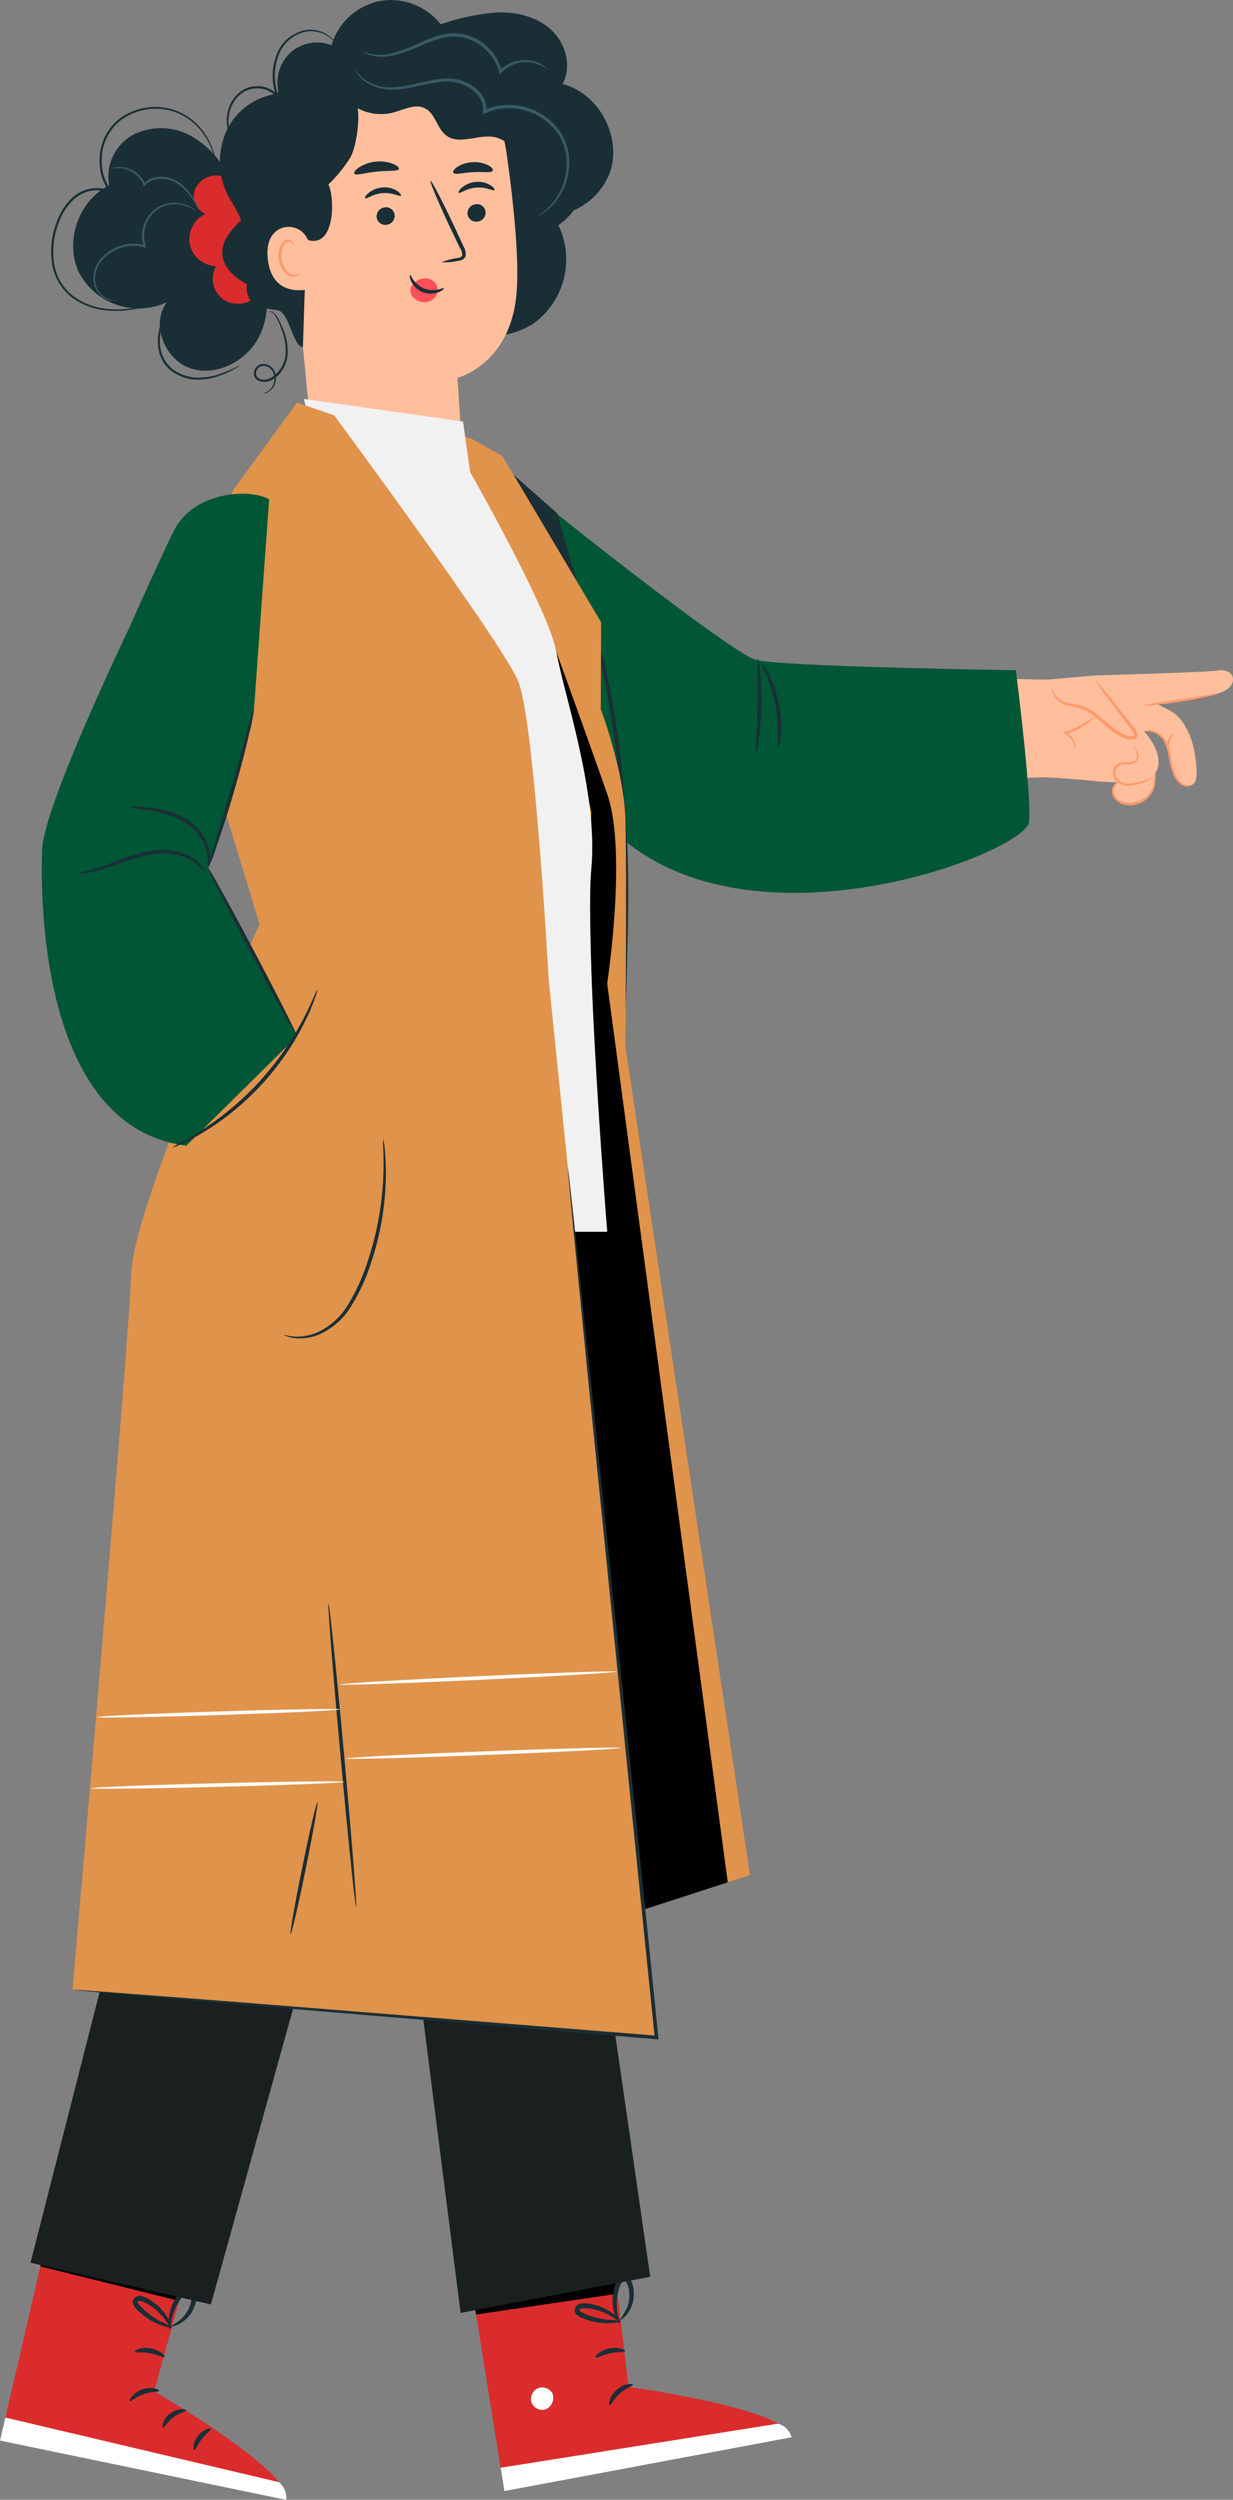 <svg xmlns="http://www.w3.org/2000/svg" width="238.357" height="482.977" viewBox="0 0 238.357 482.977">
  <rect x="0" y="0" width="238.357" height="482.977" fill="#808080" stroke="none"/>
  <g id="Group_22" data-name="Group 22" transform="translate(-189.821 -358)">
    <g id="Component_23_1" data-name="Component 23 – 1" transform="translate(290.432 451.394)">
      <path id="Fill_110" data-name="Fill 110" d="M14.7.673,72.768,1.816,82.156,1s21.249-.6,23.283-.92c2.351-.368,3.093.68,3.17,1.558.117,1.367-1.4,2.587-3.4,2.964-.694.131-11.722,1.751-11.722,1.751a26.436,26.436,0,0,1,3.3,1.678c2.314,1.315,4.084,4.967,4.566,8.924s.266,5.108-1.257,5.367a1.964,1.964,0,0,1-1.6-.542A5.626,5.626,0,0,1,97,18.859c-1.29-7.535-4.282-7.044-4.282-7.044l-1.309-.033s3.4,3.55,2.721,6.781a3.743,3.743,0,0,1-.563,1.334,4.983,4.983,0,0,1-6.679,5.414c-.788-.3-1.579-.949-1.54-1.791a2.655,2.655,0,0,1,.5-1.22,4.109,4.109,0,0,0,.329-.627L82.7,21.492s-7.8-.829-11.235-.8L16.909,22.494C9.14,23.311.732,21.672.054,13.869-.683,5.38,6.216.212,14.7.673" transform="translate(29.131 36.099)" fill="#ffbf9d"/>
      <path id="Fill_112" data-name="Fill 112" d="M.013,1.556a2.906,2.906,0,0,0,2.01,2.73c1.117.466,2.361.538,3.51.924C8.967,6.359,11.1,10.1,14.586,11.081c.485.136,1.128.153,1.364-.294.22-.414-.08-.9-.367-1.276Q11.91,4.756,8.238,0" transform="translate(102.925 38.055)" fill="#ffbf9d"/>
      <path id="Fill_114" data-name="Fill 114" d="M8.3,0a4.856,4.856,0,0,1,.9.947c.545.638,1.314,1.573,2.253,2.738L14.725,7.8c.306.391.62.789.938,1.2a2.394,2.394,0,0,1,.75,1.639,1.013,1.013,0,0,1-.784.823,2.079,2.079,0,0,1-.981-.025,7.843,7.843,0,0,1-1.64-.665C10.92,9.619,9.462,7.943,7.891,6.81A9.036,9.036,0,0,0,5.53,5.49c-.795-.281-1.606-.407-2.341-.6A4.221,4.221,0,0,1,.232,2.873,1.518,1.518,0,0,1,.077,1.558,3.546,3.546,0,0,0,.463,2.744,4.09,4.09,0,0,0,3.3,4.413c.716.161,1.536.259,2.411.537A9.33,9.33,0,0,1,8.262,6.3c1.65,1.157,3.132,2.81,5.068,3.866a7.47,7.47,0,0,0,1.48.605c.482.128.936.03.94-.238.052-.292-.285-.73-.6-1.134s-.618-.815-.919-1.21l-3.156-4.2c-.889-1.2-1.6-2.185-2.079-2.871A4.754,4.754,0,0,1,8.3,0" transform="translate(102.86 38.054)" fill="#ff9a6c"/>
      <path id="Fill_116" data-name="Fill 116" d="M0,.182a4.924,4.924,0,0,1,2.233.4,3.837,3.837,0,0,1,1.684,1.7A9.834,9.834,0,0,1,4.807,5.2,15.592,15.592,0,0,0,5.56,8.276a5.038,5.038,0,0,0,1.511,2.14,1.965,1.965,0,0,0,1.726.371,1.2,1.2,0,0,0,.572-.3c-.019-.04-.224.067-.61.134a1.841,1.841,0,0,1-1.495-.448A5,5,0,0,1,5.937,8.127a17.31,17.31,0,0,1-.7-3.008,9.555,9.555,0,0,0-.966-3.035A4.008,4.008,0,0,0,2.361.293,3.566,3.566,0,0,0,.621.016C.205.062-.007.158,0,.182" transform="translate(120.542 47.699)" fill="#ff9a6c"/>
      <path id="Fill_118" data-name="Fill 118" d="M14.915.014A12.457,12.457,0,0,0,12.72.322c-1.5.249-3.287.545-5.262.875l-5.276.8A12.232,12.232,0,0,0,0,2.379,9.891,9.891,0,0,0,2.218,2.3c1.364-.117,3.244-.343,5.308-.67s3.921-.694,5.255-1A9.922,9.922,0,0,0,14.915.014" transform="translate(120.193 40.523)" fill="#ff9a6c"/>
      <path id="Fill_120" data-name="Fill 120" d="M3.891,0c-.027.02.117.228.348.6a2.068,2.068,0,0,1,.342,1.684A1.1,1.1,0,0,1,3.753,3a5.857,5.857,0,0,1-1.438.117,2.479,2.479,0,0,0-1.684.53A2.121,2.121,0,0,0,.019,5.466,2.409,2.409,0,0,0,1.033,7.078a3,3,0,0,0,1.658.579A9.764,9.764,0,0,0,5.5,7.176a5.722,5.722,0,0,0,1.725-.844c.361-.288.485-.522.467-.531-.033-.026-.194.161-.564.39a6.754,6.754,0,0,1-1.718.684,10.32,10.32,0,0,1-2.71.373A2.377,2.377,0,0,1,.458,5.409,1.708,1.708,0,0,1,.925,3.967a2.12,2.12,0,0,1,1.405-.44,5.808,5.808,0,0,0,1.532-.174,1.43,1.43,0,0,0,1.018-.97A2.157,2.157,0,0,0,4.38.507C4.1.15,3.914-.015,3.891,0" transform="translate(114.553 50.757)" fill="#ff9a6c"/>
      <path id="Fill_122" data-name="Fill 122" d="M1.559,1.383c0-.022-.243-.046-.612.158A1.936,1.936,0,0,0,.013,3,2.583,2.583,0,0,0,1.132,5.3a4.194,4.194,0,0,0,3.063.628,5.088,5.088,0,0,0,2.8-1.4A4.882,4.882,0,0,0,8.262,2.316,4.637,4.637,0,0,0,8.4.607C8.347.2,8.266-.005,8.241,0a8.043,8.043,0,0,1-.277,2.227,4.818,4.818,0,0,1-1.256,2.01A4.856,4.856,0,0,1,4.13,5.492a3.9,3.9,0,0,1-2.764-.525A2.292,2.292,0,0,1,.325,3.024a1.833,1.833,0,0,1,.716-1.338c.3-.226.527-.266.518-.3" transform="translate(114.333 56.22)" fill="#ff9a6c"/>
      <path id="Fill_124" data-name="Fill 124" d="M2.564,6.215a1.8,1.8,0,0,0-.177-1.052A4.193,4.193,0,0,0,.646,3.079L.6,3.466a12.131,12.131,0,0,0,1.43-.472A9.527,9.527,0,0,0,6.27,0,24.027,24.027,0,0,1,1.86,2.583c-.473.189-.94.348-1.377.474L0,3.2l.434.247A4.4,4.4,0,0,1,2.144,5.271c.287.57.363.955.42.944" transform="translate(104.792 44.925)" fill="#ff9a6c"/>
      <path id="Fill_126" data-name="Fill 126" d="M1.2.011C1.13-.085.406.463.142,1.5s.09,1.866.2,1.815c.125-.033-.012-.805.231-1.7C.794.708,1.289.1,1.2.011" transform="translate(124.935 48.429)" fill="#ff9a6c"/>
      <path id="Fill_128" data-name="Fill 128" d="M0,0C.9,1.267,40.588,32.775,45.5,34.1s50.271,2,50.271,2,3.547,27.98,2.378,29.879c-4.307,6.987-56.125,25.445-80.846.435L0,2.99" fill="#005635"/>
    </g>
    <path id="Fill_130" data-name="Fill 130" d="M3.144,16.33a6.742,6.742,0,0,0,.491-2.457,22.063,22.063,0,0,0-.319-6.041A22.014,22.014,0,0,0,1.379,2.1,6.7,6.7,0,0,0,.014,0c-.2.1,1.757,3.4,2.605,7.964.9,4.552.3,8.342.525,8.364" transform="translate(337.098 486.248)" fill="#1a2e35"/>
    <path id="Fill_132" data-name="Fill 132" d="M.1,18.454a9.423,9.423,0,0,0,.561-2.666,57.145,57.145,0,0,0,.5-6.543A57.418,57.418,0,0,0,.929,2.686,9.389,9.389,0,0,0,.477,0C.269.022.568,4.144.456,9.23.361,14.315-.1,18.425.1,18.454" transform="translate(335.833 485.214)" fill="#1a2e35"/>
    <path id="Fill_136" data-name="Fill 136" d="M1.048,6.7,0,0,8.438,7.459l4.2,14.6Z" transform="translate(289.094 449.715)" fill="#1a2e35"/>
    <g id="Group_21" data-name="Group 21" transform="translate(0 -3)">
      <path id="Fill_164" data-name="Fill 164" d="M18.731,3.452A34.858,34.858,0,0,1,0,0S5.392,9.328,19,6.956Z" transform="translate(259.503 430.549)" fill="#ff9a6c"/>
      <g id="Component_21_1" data-name="Component 21 – 1" transform="translate(199.705 361)">
        <path id="Fill_146" data-name="Fill 146" d="M30.258,9.879a17.5,17.5,0,0,0-7.6-8.445,11.94,11.94,0,0,0-11.1-.124,9.2,9.2,0,0,0-4.591,9.762C1.012,13.96-1.756,22.058,1.182,28A13.04,13.04,0,0,0,18.124,33.64c-3.164,4.187-.463,11.047,4.5,12.738S33.357,45.136,35.83,40.5,37.855,30.07,35.664,25.3" transform="translate(4.256 24.757)" fill="#1a2e35"/>
        <path id="Fill_148" data-name="Fill 148" d="M10.038,3.423A5.54,5.54,0,0,0,5.739.029,4.477,4.477,0,0,0,1.117,2.686,3.794,3.794,0,0,0,3.108,7.457,5.439,5.439,0,0,0,.1,13.327a5.42,5.42,0,0,0,5.068,4.212A5.046,5.046,0,0,0,6.19,23.666a5.011,5.011,0,0,0,6.194.144,6.592,6.592,0,0,0,2.233-4.481,19.635,19.635,0,0,0-.322-5.116q-.585-3.853-1.171-7.708a8.4,8.4,0,0,0-.958-3.257A2.86,2.86,0,0,0,9.311,1.8" transform="translate(26.701 33.889)" fill="#da2c2c"/>
        <path id="Fill_150" data-name="Fill 150" d="M55.1,16.241c1.84-3.3.692-7.73-2.038-10.341S46.379,2.293,42.609,2.4A42.9,42.9,0,0,0,31.565,4.7,12.286,12.286,0,0,0,19.772.2,12.313,12.313,0,0,0,10.45,8.728a7.8,7.8,0,0,0-7.792,1.311A7.85,7.85,0,0,0,.179,17.561l15.979,8.051L30.3,60.207a15.219,15.219,0,0,0,19.33,2.213,15.321,15.321,0,0,0,4.684-18.935,12.658,12.658,0,0,0,2.975-2.854,12.933,12.933,0,0,0,6.933-7.181c2.5-6.882-2.037-15.438-9.124-17.211" transform="translate(43.746)" fill="#1a2e35"/>
        <path id="Fill_152" data-name="Fill 152" d="M34.775,69.24c-.367-5.382-.631-9.069-.625-9.03,0,0,10.361-2.583,11.453-16.491.541-6.916-.684-18.09-1.981-27.2-1.169-8.2-7.41-17.879-15.53-16.36L3.035,8.668C.568,9.13-.133,11.306.114,13.811L0,15,4.3,54.247,5.99,71.757A14.449,14.449,0,0,0,34.775,69.24" transform="translate(44.38 12.791)" fill="#ffbf9d"/>
        <path id="Fill_154" data-name="Fill 154" d="M3.5,1.462A1.768,1.768,0,0,1,1.946,3.374,1.686,1.686,0,0,1,.011,1.93,1.767,1.767,0,0,1,1.561.016,1.689,1.689,0,0,1,3.5,1.462" transform="translate(80.487 39.438)" fill="#1a2e35"/>
        <path id="Fill_156" data-name="Fill 156" d="M6.952,1.6c-.2.247-1.609-.635-3.5-.481-1.89.128-3.2,1.214-3.425,1C-.08,2.018.111,1.586.68,1.1A4.821,4.821,0,0,1,3.4.013,4.629,4.629,0,0,1,6.2.682c.617.4.847.8.747.913" transform="translate(78.756 35.127)" fill="#1a2e35"/>
        <path id="Fill_158" data-name="Fill 158" d="M3.5,1.462A1.767,1.767,0,0,1,1.946,3.374,1.686,1.686,0,0,1,.011,1.93,1.766,1.766,0,0,1,1.562.016,1.687,1.687,0,0,1,3.5,1.462" transform="translate(62.913 40.053)" fill="#1a2e35"/>
        <path id="Fill_160" data-name="Fill 160" d="M6.953,1.6c-.2.247-1.612-.635-3.5-.48-1.89.127-3.2,1.213-3.425,1C-.079,2.018.108,1.586.68,1.1A4.825,4.825,0,0,1,3.4.013,4.638,4.638,0,0,1,6.2.682c.616.4.847.8.749.913" transform="translate(60.675 36.198)" fill="#1a2e35"/>
        <path id="Fill_162" data-name="Fill 162" d="M2.127,15.728a12.523,12.523,0,0,1,3.028-.8c.478-.089.927-.222.983-.559A2.469,2.469,0,0,0,5.7,12.962q-.819-1.7-1.719-3.572C1.587,4.3-.189.1.016,0S2.33,3.956,4.728,9.048c.579,1.257,1.132,2.453,1.661,3.6a2.82,2.82,0,0,1,.4,1.879,1.218,1.218,0,0,1-.738.771,3.276,3.276,0,0,1-.811.179,12.263,12.263,0,0,1-3.112.252" transform="translate(73.327 34.943)" fill="#1a2e35"/>
        <path id="Fill_166" data-name="Fill 166" d="M8.66,1.45c-.192.515-2.082.258-4.309.512-2.23.21-4.029.85-4.322.384-.13-.222.185-.706.913-1.2A7.237,7.237,0,0,1,4.153.041a7.2,7.2,0,0,1,3.365.42C8.333.8,8.742,1.2,8.66,1.45" transform="translate(58.578 31.198)" fill="#1a2e35"/>
        <path id="Fill_168" data-name="Fill 168" d="M7.644,1.676c-.36.462-1.937.138-3.79.263C2,2.01.456,2.5.059,2.078-.117,1.872.1,1.421.75.959A5.985,5.985,0,0,1,3.773.009,5.879,5.879,0,0,1,6.862.635c.689.391.939.818.783,1.041" transform="translate(77.709 31.331)" fill="#1a2e35"/>
        <path id="Fill_170" data-name="Fill 170" d="M.852,4.639a9.566,9.566,0,0,0,3.914,6.984,9.508,9.508,0,0,0,7.856,1.445c2.066-.545,4.278-1.783,6.175-.8,2,1.029,2.3,3.9,4.1,5.244,2.575,1.916,6.265-.352,9.4.323,2.422.522,4.074,2.678,5.793,4.466s4.216,3.421,6.528,2.533a27.967,27.967,0,0,0-1.426-6.262,9.386,9.386,0,0,0-3.982-4.884,34.793,34.793,0,0,1-3.165-1.535c-2.087-1.439-2.755-4.173-4.138-6.3a10.3,10.3,0,0,0-8.226-4.6c-2.715-.07-5.43.957-8.109.495C13.594,1.4,11.8.265,9.8.042,5.918-.393,2.568,2.639,0,5.6" transform="translate(53.501 8.675)" fill="#1a2e35"/>
        <path id="Fill_172" data-name="Fill 172" d="M34.405,7.257c-1.756-.36-5.354-1.2-6.391-2.627C25.765,1.539,22.067-.4,18.478.071A8.7,8.7,0,0,0,11.2,7.541,12.5,12.5,0,0,0,1.027,15.28,14.565,14.565,0,0,0,2.445,28.722,25.891,25.891,0,0,1,4.1,31.932,21.266,21.266,0,0,0,1.468,35c-3.634,5.917,3.739,9.313,3.739,9.313-.52,4.225,3.361,4.706,5.853,5.014,2.4.3,3.017,7.142,4.986,7.134l.667-20.815a2.57,2.57,0,0,0,.887.281c4.682.69,4.6-8.372,3.373-10.871a26.857,26.857,0,0,0,4.245-5.226c1.127-1.982,1.852-7.2,1.4-9.495,1.667-.031,8.555-2.916,7.784-3.074" transform="translate(32.63 10.579)" fill="#1a2e35"/>
        <path id="Fill_174" data-name="Fill 174" d="M8.086,3.609A4.006,4.006,0,0,0,1.978.651c-1.326.912-2.263,2.61-1.9,5.7C1.055,14.6,9.112,11.921,9.1,11.683c-.008-.149-.58-4.664-1.012-8.073" transform="translate(41.818 43.792)" fill="#ffbf9d"/>
        <path id="Fill_176" data-name="Fill 176" d="M4.071,6.352c-.038-.023-.132.117-.36.258a1.445,1.445,0,0,1-1.068.15c-.908-.217-1.8-1.514-2.018-3A4.82,4.82,0,0,1,.782,1.658,1.676,1.676,0,0,1,1.729.426a.738.738,0,0,1,.894.294c.136.217.1.388.149.4.024.018.159-.159.053-.492A.919.919,0,0,0,2.441.147,1.09,1.09,0,0,0,1.624.031,2.031,2.031,0,0,0,.278,1.488,4.913,4.913,0,0,0,.053,3.847C.3,5.5,1.334,6.957,2.565,7.161a1.543,1.543,0,0,0,1.284-.375c.231-.234.251-.424.222-.435" transform="translate(43.964 46.295)" fill="#ff9a6c"/>
        <path id="Fill_178" data-name="Fill 178" d="M35.277,28.449c-.041-.067.792-.465,1.969-1.581a11.841,11.841,0,0,0,3.283-5.889,11.528,11.528,0,0,0,.147-4.661,9.987,9.987,0,0,0-2.264-4.775,11.71,11.71,0,0,0-11.1-3.688c-.389.071-.757.214-1.129.315-.361.134-.705.292-1.045.429l-.526.214.063-.549a4.078,4.078,0,0,0-.666-2.738,6.475,6.475,0,0,0-2.077-1.932,8.5,8.5,0,0,0-5.265-1.075c-3.517.338-6.617,1.53-9.395,1.492a8.8,8.8,0,0,1-6.015-2.04A5.127,5.127,0,0,1,.209.574,2.2,2.2,0,0,1,0,0,7.219,7.219,0,0,0,1.424,1.79a8.776,8.776,0,0,0,5.85,1.777A21.546,21.546,0,0,0,11.585,2.9a38.077,38.077,0,0,1,5.036-.965,10.812,10.812,0,0,1,2.835.08,8.68,8.68,0,0,1,2.8,1.037,7.064,7.064,0,0,1,2.293,2.123,4.724,4.724,0,0,1,.775,3.175l-.463-.335c.361-.149.728-.318,1.113-.461.4-.109.791-.259,1.2-.337a12.247,12.247,0,0,1,11.69,3.934,10.461,10.461,0,0,1,2.341,5.075,11.865,11.865,0,0,1-.231,4.861,11.721,11.721,0,0,1-3.559,5.966,8.267,8.267,0,0,1-1.547,1.107,2.461,2.461,0,0,1-.594.288" transform="translate(58.808 13.297)" fill="#375a64"/>
        <path id="Fill_180" data-name="Fill 180" d="M35.824,7.039a8.866,8.866,0,0,0-2.452-1.214,6.8,6.8,0,0,0-3.082-.116,6.062,6.062,0,0,0-3.431,1.883l-.359.4-.122-.521a9.4,9.4,0,0,0-6.832-6.6c-2.683-.665-5.318.245-7.53,1.168A32.218,32.218,0,0,1,5.881,4.286a9.094,9.094,0,0,1-4.422-.048A5.416,5.416,0,0,1,.345,3.771C.107,3.629-.01,3.546,0,3.527c.027-.056.53.236,1.522.466a9.534,9.534,0,0,0,4.259-.157,34.986,34.986,0,0,0,6-2.347A19.887,19.887,0,0,1,15.47.237,9.5,9.5,0,0,1,19.7.24a9.857,9.857,0,0,1,7.226,7.1l-.481-.121a6.44,6.44,0,0,1,3.77-1.962,6.9,6.9,0,0,1,3.256.255,5.853,5.853,0,0,1,1.845.993c.366.319.53.518.511.536" transform="translate(60.236 6.433)" fill="#375a64"/>
        <path id="Fill_182" data-name="Fill 182" d="M4.817.913A2.715,2.715,0,0,0,2.722,0,3.209,3.209,0,0,0,.439,1.258L.4,1.3c-.024.033-.06.06-.083.094l.034-.018A1.541,1.541,0,0,0,0,2.284,2.274,2.274,0,0,0,1.078,4.129a2.863,2.863,0,0,0,3.305-.053A2.354,2.354,0,0,0,4.817.913" transform="translate(69.454 53.764)" fill="#ff4f5b"/>
        <path id="Fill_184" data-name="Fill 184" d="M.054,0C.163-.027.327.407.738.98A4.7,4.7,0,0,0,2.81,2.633a4.708,4.708,0,0,0,2.643.176c.688-.147,1.1-.358,1.162-.264.054.071-.27.458-1.008.763a4.219,4.219,0,0,1-3.063.015A4.235,4.235,0,0,1,.288,1.246C-.052.522-.033.018.054,0" transform="translate(69.324 53.13)" fill="#1a2e35"/>
        <path id="Fill_186" data-name="Fill 186" d="M3.7,24.634a1.785,1.785,0,0,1-.366-.273,9.813,9.813,0,0,1-.924-.917,9.646,9.646,0,0,1-2.23-4.233,7.606,7.606,0,0,1,0-3.346,6.864,6.864,0,0,1,1.84-3.372,5.452,5.452,0,0,1,3.912-1.589,5.072,5.072,0,0,1,4.084,1.934l-.381.2c-.01-.027-.02-.059-.029-.089A11.4,11.4,0,0,1,9.838,4.3,7.455,7.455,0,0,1,15.386.043,6.09,6.09,0,0,1,19.96,1.337a4.832,4.832,0,0,1,.89.969,1.712,1.712,0,0,1,.217.4,7.444,7.444,0,0,0-1.212-1.24,6.03,6.03,0,0,0-4.43-1.12A7.18,7.18,0,0,0,10.2,4.476a11.1,11.1,0,0,0-.171,8.335c.01.03.02.06.029.087l.419,1.28-.8-1.079a4.671,4.671,0,0,0-3.737-1.766,5.067,5.067,0,0,0-3.631,1.45A6.538,6.538,0,0,0,.539,15.949a7.374,7.374,0,0,0-.054,3.2,9.9,9.9,0,0,0,2.057,4.187c.707.868,1.19,1.27,1.162,1.3" transform="translate(33.956 5.748)" fill="#1a2e35"/>
        <path id="Fill_188" data-name="Fill 188" d="M24.006,36.77a1.131,1.131,0,0,1-.224.1l-.669.244c-.591.207-1.462.51-2.6.861a37.384,37.384,0,0,1-4.207,1.059,19.7,19.7,0,0,1-5.747.267,13.3,13.3,0,0,1-6.5-2.473A10.269,10.269,0,0,1,.133,29.939,16.042,16.042,0,0,1,1.5,21.21a10.952,10.952,0,0,1,2.778-3.824,6.981,6.981,0,0,1,4.536-1.713,5.373,5.373,0,0,1,3.327,1.083l-.291.32a9.54,9.54,0,0,1-2.176-4.026,11.14,11.14,0,0,1-.179-4.428,9.921,9.921,0,0,1,4.428-6.841A11.665,11.665,0,0,1,21.1.036,11.189,11.189,0,0,1,27.1,2.352a12.811,12.811,0,0,1,3.388,4.082A13.55,13.55,0,0,1,31.8,10.208a12.489,12.489,0,0,1,.22,2.509c-.016.267-.03.482-.041.653a1.013,1.013,0,0,1-.027.221,16.663,16.663,0,0,0-.311-3.351,13.8,13.8,0,0,0-1.36-3.7,12.71,12.71,0,0,0-3.361-3.956,10.921,10.921,0,0,0-5.839-2.2,11.346,11.346,0,0,0-6.946,1.725,9.537,9.537,0,0,0-4.224,6.58,10.736,10.736,0,0,0,.181,4.252,9.13,9.13,0,0,0,2.074,3.835l-.291.32a4.952,4.952,0,0,0-3.06-.991,6.556,6.556,0,0,0-4.256,1.611,10.556,10.556,0,0,0-2.669,3.67A15.671,15.671,0,0,0,.53,29.883a9.9,9.9,0,0,0,3.747,6.655A13.032,13.032,0,0,0,10.6,38.992a19.7,19.7,0,0,0,5.667-.2,40.306,40.306,0,0,0,4.2-.981l2.62-.784.682-.2a.985.985,0,0,1,.238-.055" transform="translate(0 20.666)" fill="#1a2e35"/>
        <path id="Fill_190" data-name="Fill 190" d="M15.917,13.041a5.11,5.11,0,0,1-.977.615,19.977,19.977,0,0,1-2.858,1.318,12.284,12.284,0,0,1-4.616.808A8.37,8.37,0,0,1,2.137,13.7,6.439,6.439,0,0,1,.475,11.179,8.326,8.326,0,0,1,0,8.413a12.033,12.033,0,0,1,.965-4.6A25.055,25.055,0,0,1,2.343.982,5.583,5.583,0,0,1,2.951,0a6.178,6.178,0,0,1-.457,1.059c-.311.672-.785,1.634-1.242,2.867A12.244,12.244,0,0,0,.4,8.408a6.828,6.828,0,0,0,2.033,4.978,8.093,8.093,0,0,0,5.05,1.994,12.49,12.49,0,0,0,4.5-.7c2.483-.86,3.9-1.727,3.936-1.642" transform="translate(20.629 57.568)" fill="#1a2e35"/>
        <path id="Fill_192" data-name="Fill 192" d="M1.765,15.785a2.753,2.753,0,0,0,1.053-.42,2.988,2.988,0,0,0,1.135-2.713,2.411,2.411,0,0,0-.946-1.765,1.722,1.722,0,0,0-2.109,0,1.522,1.522,0,0,0-.481,1.071,1.13,1.13,0,0,0,.571,1,2.019,2.019,0,0,0,1.3.2,3.489,3.489,0,0,0,1.329-.514A6.035,6.035,0,0,0,6.16,7.872a11.413,11.413,0,0,0-.868-4.563A9.783,9.783,0,0,0,3.877.5a1.316,1.316,0,0,0-1-.444A.51.51,0,0,1,3.184,0a1.323,1.323,0,0,1,.81.379A3.865,3.865,0,0,1,4.8,1.529c.246.481.514,1.034.776,1.665A11.325,11.325,0,0,1,6.56,7.889a7.077,7.077,0,0,1-.689,2.788,5.61,5.61,0,0,1-2.028,2.337,3.055,3.055,0,0,1-3.073.312A1.554,1.554,0,0,1,0,11.952a1.926,1.926,0,0,1,.628-1.363,1.841,1.841,0,0,1,1.348-.447,2.368,2.368,0,0,1,1.239.45A2.723,2.723,0,0,1,4.26,12.626a3.131,3.131,0,0,1-1.347,2.88,1.889,1.889,0,0,1-.84.3.63.63,0,0,1-.308-.018" transform="translate(39.186 60.175)" fill="#1a2e35"/>
        <path id="Fill_194" data-name="Fill 194" d="M4.373,18.879a1.236,1.236,0,0,1-.37.063,3.213,3.213,0,0,1-1.07-.149A4.367,4.367,0,0,1,.215,16.015,5.75,5.75,0,0,1,1.737,10.5,8.423,8.423,0,0,1,10,8.188l-.262.282a6.67,6.67,0,0,1,1.245-6.333,5.92,5.92,0,0,1,2.327-1.7A6.572,6.572,0,0,1,15.754,0a6.383,6.383,0,0,1,3.385,1,4.31,4.31,0,0,1,.754.593c.155.155.231.24.222.251-.029.031-.351-.3-1.057-.706a6.543,6.543,0,0,0-3.3-.841,6.373,6.373,0,0,0-2.317.47,5.6,5.6,0,0,0-2.161,1.622,6.316,6.316,0,0,0-1.133,5.939l.133.387-.394-.106A8.088,8.088,0,0,0,2.03,10.768,5.465,5.465,0,0,0,.509,15.922a4.265,4.265,0,0,0,2.479,2.711,4.92,4.92,0,0,0,1.385.247" transform="translate(8.147 39.169)" fill="#375a64"/>
        <path id="Fill_196" data-name="Fill 196" d="M0,.35A1.561,1.561,0,0,1,.557.133,4.661,4.661,0,0,1,2.218.03a5.538,5.538,0,0,1,2.39.849,5.239,5.239,0,0,1,2.072,2.46l-.352-.064a4.273,4.273,0,0,1,2.6-1.342,6.045,6.045,0,0,1,4.115.95A9.449,9.449,0,0,1,15.5,5.3a16.732,16.732,0,0,1,1.218,1.964,3.072,3.072,0,0,1,.349.773c-.069.042-.641-1.026-1.81-2.551A9.789,9.789,0,0,0,12.826,3.22,5.764,5.764,0,0,0,8.99,2.364a3.911,3.911,0,0,0-2.348,1.19L6.413,3.8,6.289,3.49A4.961,4.961,0,0,0,4.41,1.181,5.509,5.509,0,0,0,2.181.294,7.609,7.609,0,0,0,0,.35" transform="translate(11.527 32.247)" fill="#375a64"/>
      </g>
    </g>
    <g id="Component_22_1" data-name="Component 22 – 1" transform="translate(189.821 435.079)">
      <g id="Group_15" data-name="Group 15" transform="translate(-189.821 -435.079)">
        <path id="Fill_200" data-name="Fill 200" d="M37.528,6.6l-7.719,28S56.053,49.8,55.128,55.117L0,44.121,10.241,0Z" transform="translate(189.822 785.403)" fill="#da2c2c"/>
        <path id="Fill_204" data-name="Fill 204" d="M0,4.448,1.033,0,53.9,12.479A3.9,3.9,0,0,1,55.328,15.9Z" transform="translate(189.821 825.076)" fill="#fff"/>
        <path id="Fill_206" data-name="Fill 206" d="M5.7.556c-.072.266-1.436.068-2.954.615C1.213,1.679.261,2.678.04,2.513-.193,2.4.584.9,2.435.266,4.278-.38,5.816.325,5.7.556" transform="translate(214.884 819.374)" fill="#1a2e35"/>
        <path id="Fill_208" data-name="Fill 208" d="M4.525.223c0,.274-1.265.454-2.441,1.37C.881,2.473.362,3.644.1,3.569-.162,3.55.025,1.939,1.508.827s3.071-.859,3.017-.6" transform="translate(221.229 823.455)" fill="#1a2e35"/>
        <path id="Fill_210" data-name="Fill 210" d="M.156,4.151c-.255,0-.31-1.428.724-2.731S3.3-.167,3.361.083c.1.256-.9.85-1.731,1.932C.772,3.077.428,4.187.156,4.151" transform="translate(227.219 827.188)" fill="#1a2e35"/>
        <path id="Fill_212" data-name="Fill 212" d="M5.753,1.731c-.17.217-1.307-.444-2.84-.7C1.384.739.09.966.006.7-.1.473,1.278-.244,3.08.085S5.935,1.551,5.753,1.731" transform="translate(215.883 811.624)" fill="#1a2e35"/>
        <path id="Fill_214" data-name="Fill 214" d="M28.181,6.216l-1.37,4.992L0,4.544,1.042,0Z" transform="translate(197.633 791.327)"/>
        <path id="Fill_216" data-name="Fill 216" d="M7.589,6.11c-.023.112-1.117.026-2.736-.668A12.663,12.663,0,0,1,2.2,3.875,13.106,13.106,0,0,1,.825,2.663a3.5,3.5,0,0,1-.674-.842A1.2,1.2,0,0,1,.369.365,1.5,1.5,0,0,1,1.683.034a3.681,3.681,0,0,1,.993.387,10.108,10.108,0,0,1,1.563.992A9.979,9.979,0,0,1,6.37,3.678C7.358,5.16,7.554,6.262,7.449,6.294c-.141.059-.56-.927-1.619-2.206A11.26,11.26,0,0,0,3.716,2.124a10.512,10.512,0,0,0-1.457-.863C1.717.971,1.224.849,1.014,1.073.937,1.157.922,1.2,1,1.393a2.832,2.832,0,0,0,.5.617A14.644,14.644,0,0,0,2.747,3.185,15.67,15.67,0,0,0,5.152,4.834,19.487,19.487,0,0,1,7.589,6.11" transform="translate(215.501 801.566)" fill="#1a2e35"/>
        <path id="Fill_218" data-name="Fill 218" d="M.231,8.228C.127,8.247-.176,7.161.14,5.4A9.1,9.1,0,0,1,2.319.986,2.319,2.319,0,0,1,4.394.017a1.308,1.308,0,0,1,.962,1.037A3.808,3.808,0,0,1,5.4,2.128a6.308,6.308,0,0,1-.439,1.851A6.47,6.47,0,0,1,3.118,6.535C1.713,7.7.523,7.755.523,7.66c-.057-.155.995-.451,2.138-1.62A6.494,6.494,0,0,0,4.139,3.665a5.8,5.8,0,0,0,.326-1.6c.053-.6-.053-1.126-.285-1.117-.27-.07-.837.259-1.17.67A9.4,9.4,0,0,0,1.977,2.946,10.163,10.163,0,0,0,.8,5.56C.339,7.151.386,8.221.231,8.228" transform="translate(222.42 799.75)" fill="#1a2e35"/>
        <path id="Fill_220" data-name="Fill 220" d="M27.746,0l3.425,28.846s30.03,4.114,31.181,9.384L7.173,48.978,0,4.253Z" transform="translate(280.153 790.304)" fill="#da2c2c"/>
        <path id="Fill_222" data-name="Fill 222" d="M1.305.191A2.3,2.3,0,0,0,.14,3.031a2.2,2.2,0,0,0,2.8,1.183A2.433,2.433,0,0,0,4.156,1.2,2.287,2.287,0,0,0,1.109.293" transform="translate(292.471 819.226)" fill="#fff"/>
        <path id="Fill_224" data-name="Fill 224" d="M.723,13.026,0,8.518,53.638,0a3.888,3.888,0,0,1,2.617,2.626Z" transform="translate(286.604 826.256)" fill="#fff"/>
        <path id="Fill_226" data-name="Fill 226" d="M4.6.151c.033.273-1.3.608-2.5,1.691C.874,2.895.369,4.178.1,4.11-.156,4.1,0,2.407,1.471,1.122S4.624-.106,4.6.151" transform="translate(307.576 818.574)" fill="#1a2e35"/>
        <path id="Fill_232" data-name="Fill 232" d="M5.73.629c-.076.264-1.378.084-2.895.427C1.312,1.369.2,2.073.022,1.86-.165,1.688.842.5,2.636.121S5.829.4,5.73.629" transform="translate(304.941 811.609)" fill="#1a2e35"/>
        <path id="Fill_234" data-name="Fill 234" d="M27.465,0l.617,5.139L.75,9.15,0,4.549Z" transform="translate(281.104 796.019)"/>
        <path id="Fill_236" data-name="Fill 236" d="M8.965,3.432c.02.112-1.026.447-2.785.42a12.646,12.646,0,0,1-3.048-.443,13.061,13.061,0,0,1-1.729-.6,3.485,3.485,0,0,1-.943-.525A1.2,1.2,0,0,1,.113.855,1.505,1.505,0,0,1,1.2.05,3.622,3.622,0,0,1,2.27.03,10.043,10.043,0,0,1,4.091.356,9.9,9.9,0,0,1,6.917,1.644c1.474.995,2.072,1.942,1.988,2.009-.109.109-.868-.645-2.333-1.427a11.229,11.229,0,0,0-2.7-1.015A10.535,10.535,0,0,0,2.2.967C1.589.9,1.087.978.977,1.264c-.038.108-.039.15.11.3a2.835,2.835,0,0,0,.692.383,14.893,14.893,0,0,0,1.6.612,15.575,15.575,0,0,0,2.847.615,19.414,19.414,0,0,1,2.738.256" transform="translate(300.908 803)" fill="#1a2e35"/>
        <path id="Fill_238" data-name="Fill 238" d="M1.335,9.2c-.09.057-.779-.833-1.152-2.58A9.247,9.247,0,0,1,.088,3.507,9.349,9.349,0,0,1,.534,1.7,2.335,2.335,0,0,1,2.09.019a1.315,1.315,0,0,1,1.282.6,3.813,3.813,0,0,1,.444.978A6.3,6.3,0,0,1,4.11,3.472a6.488,6.488,0,0,1-.741,3.066c-.862,1.611-1.943,2.114-1.98,2.025A22.969,22.969,0,0,0,2.757,6.252,6.518,6.518,0,0,0,3.23,3.494a5.815,5.815,0,0,0-.3-1.6C2.749,1.312,2.454.869,2.242.964c-.276.038-.677.557-.83,1.064a9.274,9.274,0,0,0-.454,1.62A10.136,10.136,0,0,0,.851,6.515c.177,1.648.625,2.621.484,2.685" transform="translate(308.246 797.677)" fill="#1a2e35"/>
        <path id="Fill_240" data-name="Fill 240" d="M0,9.132C0,10.161,12.622,109.1,12.622,109.1l36.654-6.983L34.52,0Z" transform="translate(266.241 695.765)" fill="#19201f"/>
        <path id="Fill_242" data-name="Fill 242" d="M25.835,0C25.493.97,0,100.847,0,100.847l34.866,8.062L64.744,1.446Z" transform="translate(195.722 694.32)" fill="#19201f"/>
      </g>
      <g id="Group_17" data-name="Group 17" transform="translate(-189.821 -435.079)">
        <path id="Fill_142" data-name="Fill 142" d="M0,0A5.035,5.035,0,0,0,.484.855c.326.552.867,1.327,1.473,2.381a73.21,73.21,0,0,1,4.574,9.2,96.742,96.742,0,0,1,4.6,14.529A159.219,159.219,0,0,1,14.195,45.4c.742,6.6,1.192,12.917,1.4,18.666s.177,10.936.148,15.293c-.019,4.3-.034,7.8-.046,10.322.016,1.162.027,2.095.037,2.807a4.981,4.981,0,0,0,.063.978,5.113,5.113,0,0,0,.082-.977c.023-.711.056-1.644.1-2.8.067-2.518.158-6.022.27-10.319.092-4.357.171-9.553,0-15.322s-.6-12.1-1.349-18.724a152.082,152.082,0,0,0-3.132-18.511A92.5,92.5,0,0,0,6.992,12.243a65.086,65.086,0,0,0-4.8-9.153C1.547,2.054.967,1.3.6.773A5.087,5.087,0,0,0,0,0" transform="translate(294.921 459.521)" fill="#1a2e35"/>
        <path id="Fill_250" data-name="Fill 250" d="M0,0A1.393,1.393,0,0,0,.3.213c.238.149.533.333.9.56L4.679,2.893c1.51.924,3.358,2.054,5.467,3.418,1.046.687,2.181,1.42,3.286,2.29a3.315,3.315,0,0,1,.667.649c.05.293.084.717.126,1.078.087.751.185,1.522.3,2.309a92.415,92.415,0,0,0,2.086,10.192,50.557,50.557,0,0,0,4.224,11.185c2.059,3.812,5.72,6.561,9.1,9.53a22.887,22.887,0,0,1,4.572,5.063A9.886,9.886,0,0,1,36,55.226a35.55,35.55,0,0,1-1.969,6.8,24.263,24.263,0,0,0-1.366,6.9,32.963,32.963,0,0,0,2.3,13.005,62.427,62.427,0,0,0,5.324,10.693c1.943,3.193,3.861,6.089,5.6,8.738,3.5,5.288,6.278,9.593,8.08,12.643.906,1.521,1.583,2.719,2.036,3.535.211.376.381.681.519.925a1.357,1.357,0,0,0,.2.305,1.371,1.371,0,0,0-.133-.338c-.121-.253-.272-.568-.457-.959-.413-.839-1.052-2.061-1.923-3.607-1.734-3.1-4.459-7.455-7.9-12.778-1.714-2.667-3.607-5.578-5.517-8.768a62.442,62.442,0,0,1-5.217-10.615,32.491,32.491,0,0,1-2.223-12.744,23.629,23.629,0,0,1,1.339-6.709A35.792,35.792,0,0,0,36.7,55.312a10.587,10.587,0,0,0-1.593-7.076,23.456,23.456,0,0,0-4.713-5.215c-3.429-2.994-7-5.671-8.991-9.331a50.563,50.563,0,0,1-4.224-11.016,94.514,94.514,0,0,1-2.157-10.113c-.125-.78-.228-1.544-.325-2.291-.052-.387-.071-.711-.149-1.135a2.638,2.638,0,0,0-.836-.889c-1.15-.882-2.29-1.594-3.354-2.27C8.223,4.639,6.352,3.545,4.82,2.656L1.268.65.332.15A1.345,1.345,0,0,0,0,0" transform="translate(240.807 444.592)" fill="#1a2e35"/>
        <path id="Fill_252" data-name="Fill 252" d="M0,11.944a10.84,10.84,0,0,0,3.459-.382,25.754,25.754,0,0,0,7.794-3.154,25.845,25.845,0,0,0,6.375-5.5A10.953,10.953,0,0,0,19.553,0c-.179-.168-3.085,4.441-8.667,7.8C5.351,11.234-.066,11.708,0,11.944" transform="translate(242.474 523.21)" fill="#1a2e35"/>
        <path id="Fill_254" data-name="Fill 254" d="M0,.18A8.8,8.8,0,0,0,2.647.855a38.109,38.109,0,0,0,6.568.508,38.273,38.273,0,0,0,6.56-.611A8.808,8.808,0,0,0,18.413.036C18.371-.178,14.3.63,9.21.655,4.126.709.038-.035,0,.18" transform="translate(240.265 537.363)" fill="#1a2e35"/>
        <g id="Group_16" data-name="Group 16">
          <path id="Fill_138" data-name="Fill 138" d="M7.561,2.528l5.931,3.344,19.07,32.093-.075,16.8s4.482,11.758,4.762,21.186,0,43.975,0,43.975L61.334,280.024l-20.583,6.668L0,100.269V0Z" transform="translate(273.472 440.257)" fill="#e0934a"/>
          <path id="Fill_140" data-name="Fill 140" d="M16.885,243.106l16.287-5.277L9.862,64.152s3.9-25.456,0-36.606S0,0,0,0L6.8,31.094c-.856,23.283.561,51.089,3.06,81.043H3.626Z" transform="translate(297.337 483.844)"/>
          <path id="Fill_198" data-name="Fill 198" d="M0,0,30.752,4.365l1.37,9.756S47.4,40.919,48.757,48.764s8.162,27.282,6.8,41.947,3.06,70.191,3.06,70.191H50.8L20.531,86.959Z" transform="translate(248.581 435.079)" fill="#f1f1f1"/>
          <path id="Fill_244" data-name="Fill 244" d="M50.575,2.453,43.4,0,30.87,17.174,27.5,72.34l8.658,28.418s-24.4,54.073-24.8,67.494S0,306.642,0,306.642l112.907,9.226L92.048,111.416s-2.756-50.128-5.9-57.627S50.575,2.453,50.575,2.453" transform="translate(203.835 435.781)" fill="#e0934a"/>
          <path id="Fill_246" data-name="Fill 246" d="M0,37.8c-.01.023.143.1.443.225a7.107,7.107,0,0,0,1.377.368,9.629,9.629,0,0,0,5.157-.754A13.711,13.711,0,0,0,12.8,32.555a37.071,37.071,0,0,0,4-8.587,54.846,54.846,0,0,0,2.9-16.886,49.337,49.337,0,0,0-.224-5.2A9.3,9.3,0,0,0,19.185,0a10.426,10.426,0,0,0,.022,1.9c.031,1.222.082,2.989,0,5.166a59.509,59.509,0,0,1-3.07,16.67,38.3,38.3,0,0,1-3.874,8.451,13.493,13.493,0,0,1-5.488,4.992,9.859,9.859,0,0,1-4.921.938C.657,38,.024,37.737,0,37.8" transform="translate(244.716 578.1)" fill="#1a2e35"/>
          <path id="Fill_248" data-name="Fill 248" d="M0,158.819s.188.035.559.078c.4.04.942.094,1.647.166,1.481.134,3.619.328,6.372.579l23.714,2.043c20.2,1.68,48.416,4.03,80.588,6.7l.414.035-.042-.414c-.9-8.88-1.841-18.088-2.8-27.512-4-38.8-7.62-73.918-10.244-99.37-1.341-12.689-2.428-22.966-3.184-30.1l-.9-8.181q-.163-1.368-.251-2.125C95.811.243,95.762,0,95.762,0s0,.248.038.729c.042.508.1,1.218.182,2.134.179,1.9.436,4.658.769,8.193.7,7.142,1.712,17.429,2.961,30.129,2.571,25.454,6.117,60.581,10.036,99.384.964,9.422,1.905,18.629,2.813,27.509l.374-.38-80.608-6.465L8.6,159.4l-6.38-.462-1.654-.1c-.371-.02-.563-.014-.563-.014" transform="translate(203.836 583.604)" fill="#1a2e35"/>
          <path id="Fill_260" data-name="Fill 260" d="M.069,68.748C.392,60.3,16.447,26.9,16.447,26.9s7.443-16.6,9.2-19.957c3.815-7.3,14.469-8.062,18.308-5.851L40.977,42.3,32.16,72.324l17.181,32.507L27.947,125.96C-.581,122.384-.256,77.2.069,68.748" transform="translate(197.897 453.386)" fill="#005635"/>
        </g>
        <path id="Fill_262" data-name="Fill 262" d="M0,4.525a10.747,10.747,0,0,0,3.9-.571c2.375-.59,5.464-1.977,9.007-2.82A15.178,15.178,0,0,1,17.964.758a10.176,10.176,0,0,1,3.9,1.269A10.521,10.521,0,0,1,24.676,4.62a2.3,2.3,0,0,0-.45-.974,7.2,7.2,0,0,0-2.1-2.046A10.044,10.044,0,0,0,18.046.109a14.943,14.943,0,0,0-5.292.331C9.093,1.315,6.061,2.774,3.76,3.473,1.475,4.231-.012,4.414,0,4.525" transform="translate(204.948 522.192)" fill="#1a2e35"/>
        <path id="Fill_264" data-name="Fill 264" d="M0,.066A17.1,17.1,0,0,0,3.138.629a20.851,20.851,0,0,1,7.179,2.213,9.673,9.673,0,0,1,4.5,5.687,11.455,11.455,0,0,1,.186,3.1c.038.012.179-.268.3-.82a6,6,0,0,0,0-2.394,9.583,9.583,0,0,0-4.637-6.191A18.387,18.387,0,0,0,3.2.131,12.267,12.267,0,0,0,0,.066" transform="translate(214.949 513.86)" fill="#1a2e35"/>
        <path id="Fill_266" data-name="Fill 266" d="M0,30.525a7.6,7.6,0,0,0,1.56-.611A38.072,38.072,0,0,0,5.614,27.8a50.317,50.317,0,0,0,5.6-3.836,56.665,56.665,0,0,0,6.1-5.661,56.815,56.815,0,0,0,5.126-6.559,50.7,50.7,0,0,0,3.354-5.912,38.258,38.258,0,0,0,1.767-4.223A7.648,7.648,0,0,0,28.034,0c-.124-.049-.93,2.2-2.693,5.607a57.712,57.712,0,0,1-3.448,5.77,61.542,61.542,0,0,1-5.1,6.446,62.168,62.168,0,0,1-5.985,5.63,57.946,57.946,0,0,1-5.452,3.919C2.114,29.415-.056,30.4,0,30.525" transform="translate(223.158 549.168)" fill="#1a2e35"/>
        <path id="Fill_268" data-name="Fill 268" d="M.012,30.663A28.925,28.925,0,0,0,1.705,26.3c.946-2.73,2.178-6.529,3.408-10.766S7.33,7.423,7.969,4.6A27.6,27.6,0,0,0,8.829,0,34.063,34.063,0,0,0,7.485,4.481C6.721,7.264,5.66,11.106,4.434,15.334c-1.223,4.124-2.328,7.852-3.2,10.81A32.319,32.319,0,0,0,.012,30.663" transform="translate(230.045 495.047)" fill="#1a2e35"/>
        <path id="Fill_270" data-name="Fill 270" d="M17.186,32.508c.173-.091-3.533-7.444-8.277-16.419S.178-.09.006,0s3.533,7.442,8.277,16.42,8.73,16.178,8.9,16.086" transform="translate(230.051 525.709)" fill="#1a2e35"/>
        <path id="Fill_272" data-name="Fill 272" d="M5.368,58.59c.194-.019-.844-13.148-2.32-29.326S.219-.018.023,0s.844,13.146,2.32,29.327S5.172,58.607,5.368,58.59" transform="translate(253.295 667.802)" fill="#1a2e35"/>
      </g>
      <path id="Fill_274" data-name="Fill 274" d="M.023,25.517c.192.038,1.51-5.642,2.945-12.688S5.413.04,5.22,0,3.71,5.641,2.275,12.688-.168,25.478.023,25.517" transform="translate(56.138 271.133)" fill="#1a2e35"/>
      <path id="Fill_276" data-name="Fill 276" d="M0,2.124c.008.2,11.933-.106,26.636-.677S53.254.255,53.246.059,41.314.167,26.607.736-.008,1.928,0,2.124" transform="translate(66.851 260.555)" fill="#fafafa"/>
      <path id="Fill_278" data-name="Fill 278" d="M0,1.338c.005.2,10.983.076,24.518-.267S49.025.29,49.019.095,38.039.017,24.5.36s-24.5.781-24.5.977" transform="translate(17.537 267.083)" fill="#fafafa"/>
      <path id="Fill_280" data-name="Fill 280" d="M0,2.54c.01.2,12-.2,26.776-.89S53.53.245,53.52.05s-11.994.2-26.777.89S-.008,2.344,0,2.54" transform="translate(65.718 245.829)" fill="#fafafa"/>
      <path id="Fill_282" data-name="Fill 282" d="M0,1.583c.005.2,10.542.019,23.529-.4S47.045.276,47.038.08,36.5.062,23.507.476-.007,1.387,0,1.583" transform="translate(18.669 253.098)" fill="#fafafa"/>
    </g>
  </g>
</svg>

